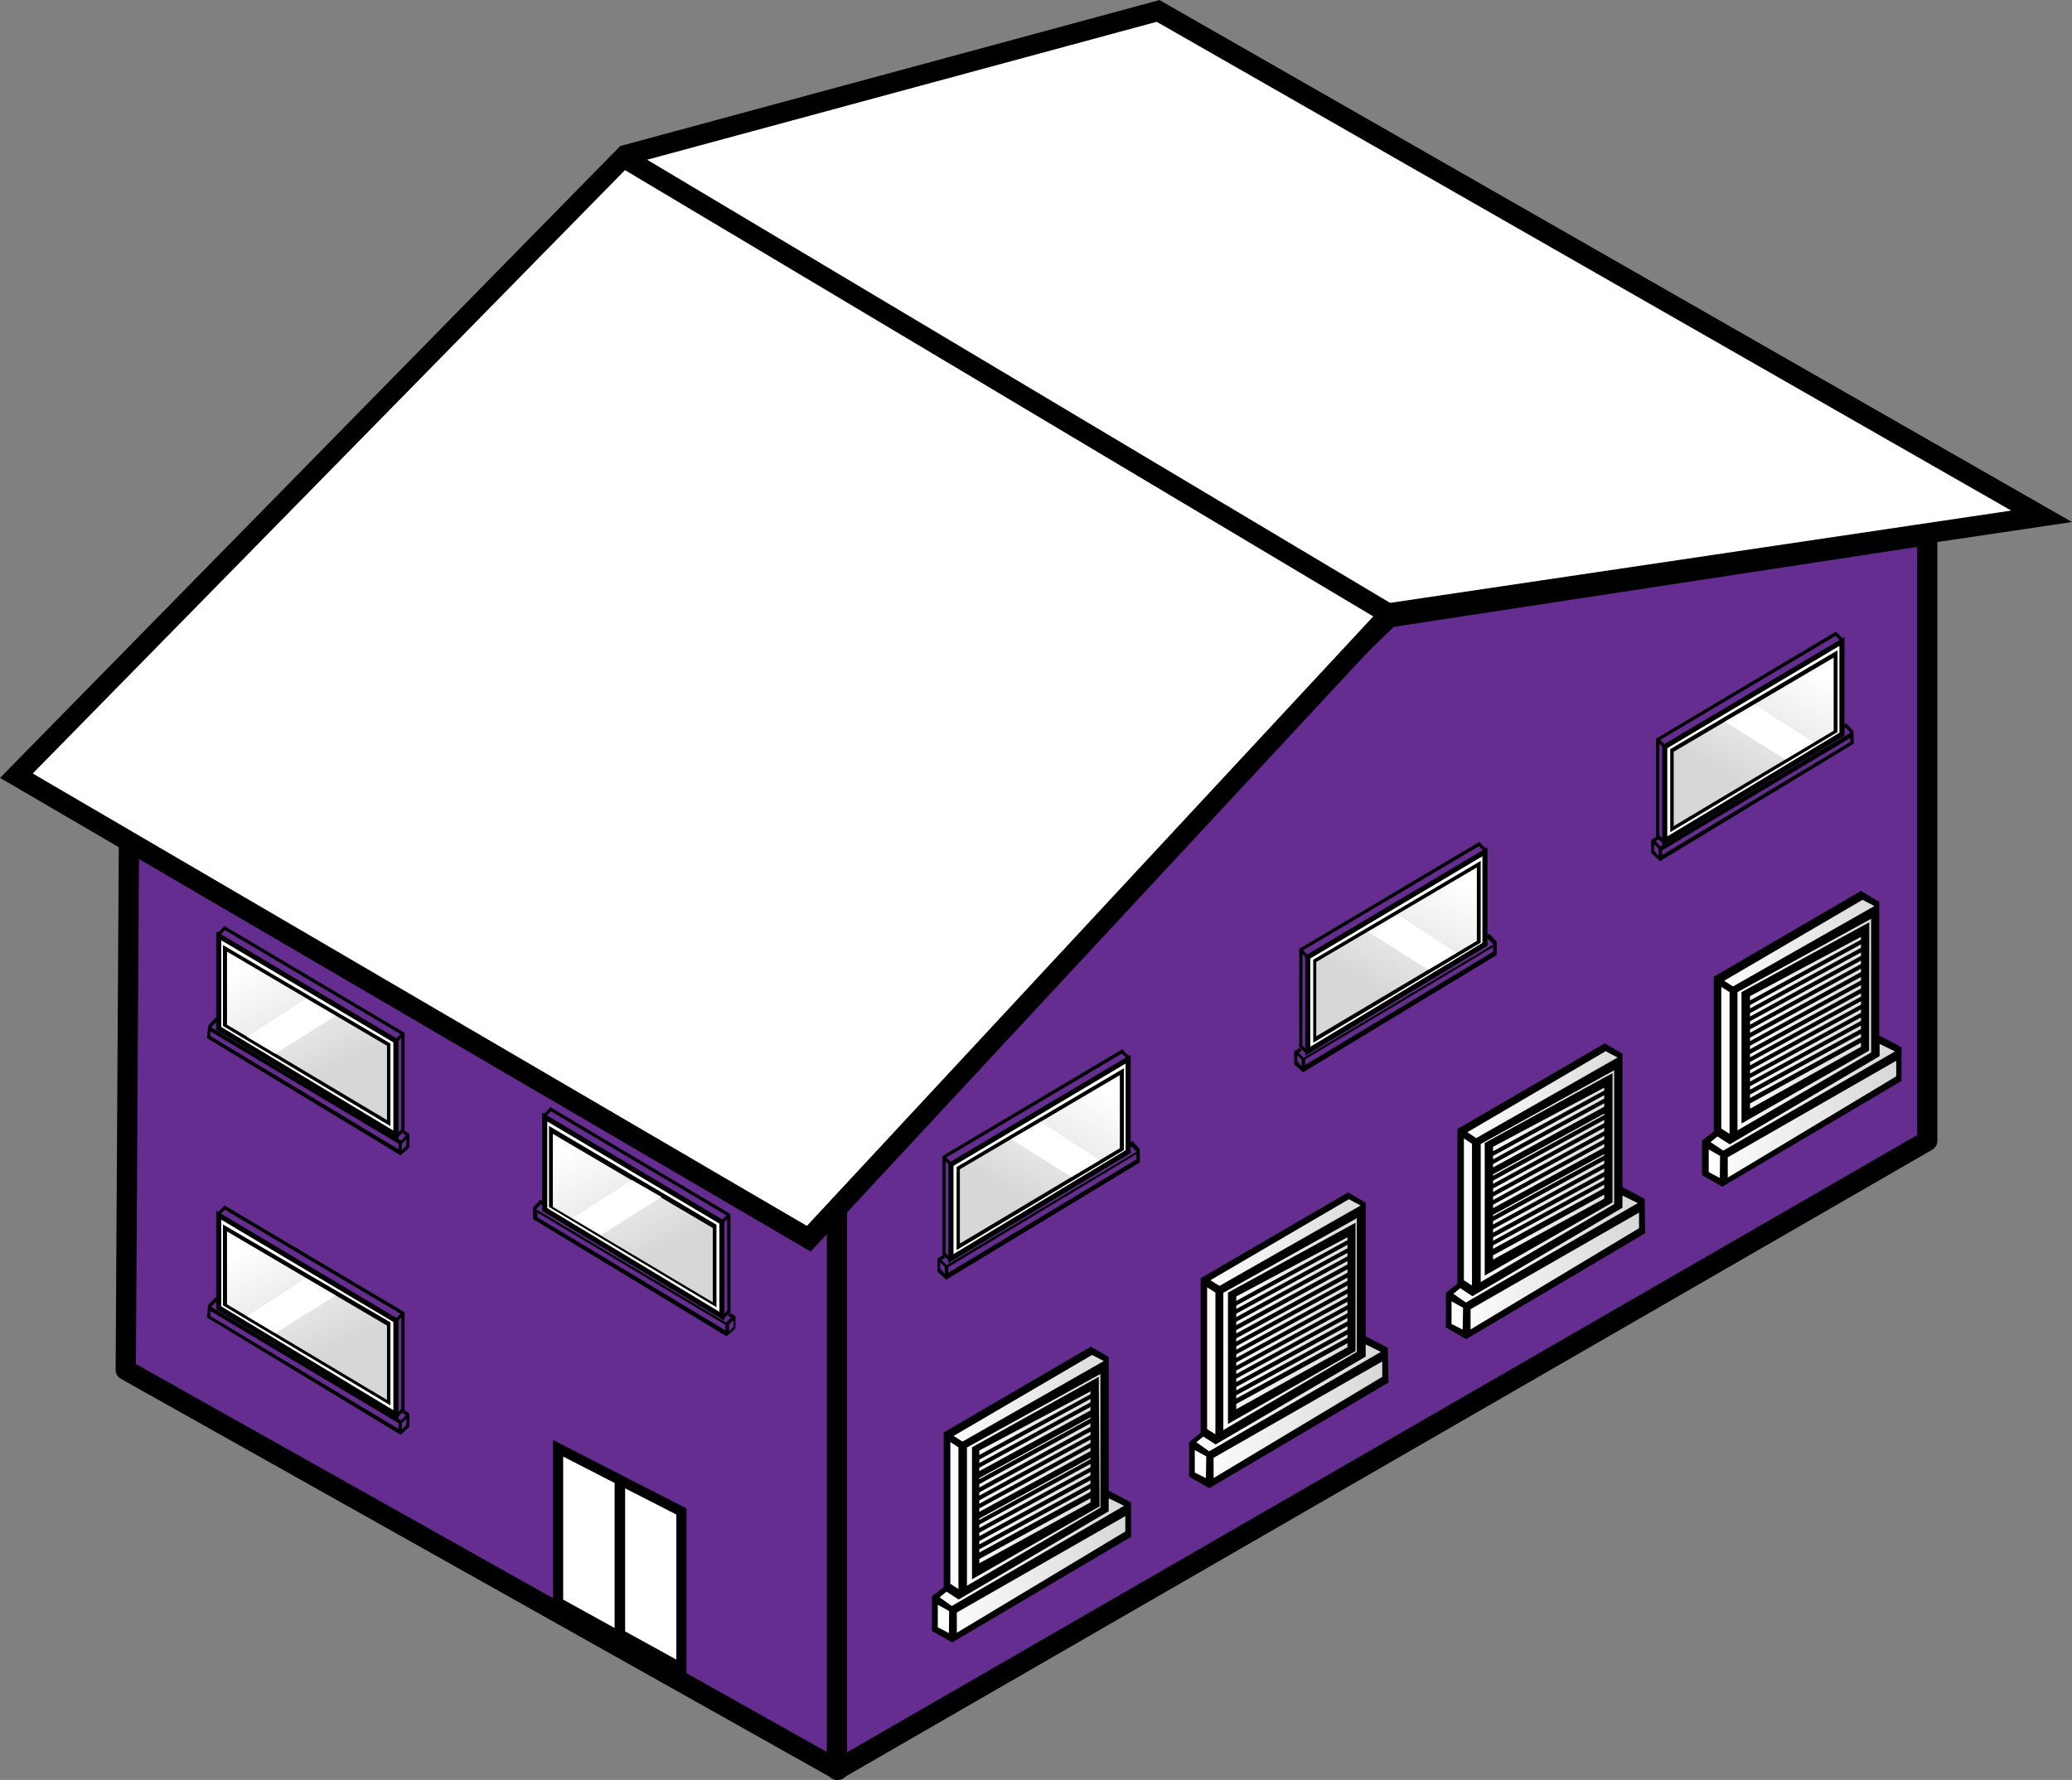 <svg xmlns="http://www.w3.org/2000/svg" xmlns:xlink="http://www.w3.org/1999/xlink" viewBox="0 0 102.32 87.91"><rect x="0" y="0" width="102.32" height="87.91" fill="#808080" stroke="none"/><defs><style>.cls-1{fill:#662d91;stroke-linejoin:round;}.cls-1,.cls-15,.cls-2,.cls-3{stroke:#000;}.cls-15,.cls-2,.cls-3,.cls-4{fill:#fff;}.cls-15,.cls-2,.cls-3{stroke-miterlimit:10;}.cls-2{stroke-width:0.5px;}.cls-3{stroke-width:0.25px;}.cls-5{fill:url(#New_Gradient_Swatch_3);}.cls-6{fill:url(#New_Gradient_Swatch_3-2);}.cls-7{fill:url(#New_Gradient_Swatch_3-3);}.cls-8{fill:url(#New_Gradient_Swatch_3-4);}.cls-9{fill:url(#New_Gradient_Swatch_3-5);}.cls-10{fill:url(#New_Gradient_Swatch_3-6);}.cls-11{fill:url(#New_Gradient_Swatch_3-7);}.cls-12{fill:url(#New_Gradient_Swatch_3-8);}.cls-13{fill:url(#New_Gradient_Swatch_3-9);}.cls-14{fill:url(#New_Gradient_Swatch_3-10);}</style><linearGradient id="New_Gradient_Swatch_3" x1="-1487.17" y1="53.33" x2="-1484.19" y2="59.14" gradientTransform="matrix(-1, 0, 0, 1, -1433.82, 0)" gradientUnits="userSpaceOnUse"><stop offset="0" stop-color="#fff"/><stop offset="1" stop-color="#d7d7d7"/></linearGradient><linearGradient id="New_Gradient_Swatch_3-2" x1="-1504.79" y1="43.09" x2="-1501.82" y2="48.9" xlink:href="#New_Gradient_Swatch_3"/><linearGradient id="New_Gradient_Swatch_3-3" x1="-458.09" y1="56.19" x2="-455.11" y2="61.99" gradientTransform="translate(487.34)" xlink:href="#New_Gradient_Swatch_3"/><linearGradient id="New_Gradient_Swatch_3-4" x1="-474.18" y1="47.24" x2="-471.2" y2="53.04" gradientTransform="translate(487.34)" xlink:href="#New_Gradient_Swatch_3"/><linearGradient id="New_Gradient_Swatch_3-5" x1="-474.18" y1="61.05" x2="-471.2" y2="66.85" gradientTransform="translate(487.34)" xlink:href="#New_Gradient_Swatch_3"/><linearGradient id="New_Gradient_Swatch_3-6" x1="-1522.42" y1="32.71" x2="-1519.44" y2="38.51" xlink:href="#New_Gradient_Swatch_3"/><linearGradient id="New_Gradient_Swatch_3-7" x1="46.1" y1="73.77" x2="55.74" y2="73.77" gradientTransform="matrix(1, 0, 0, 1, 0, 0)" xlink:href="#New_Gradient_Swatch_3"/><linearGradient id="New_Gradient_Swatch_3-8" x1="58.79" y1="66.13" x2="68.42" y2="66.13" gradientTransform="matrix(1, 0, 0, 1, 0, 0)" xlink:href="#New_Gradient_Swatch_3"/><linearGradient id="New_Gradient_Swatch_3-9" x1="71.47" y1="58.78" x2="81.1" y2="58.78" gradientTransform="matrix(1, 0, 0, 1, 0, 0)" xlink:href="#New_Gradient_Swatch_3"/><linearGradient id="New_Gradient_Swatch_3-10" x1="84.16" y1="51.29" x2="93.79" y2="51.29" gradientTransform="matrix(1, 0, 0, 1, 0, 0)" xlink:href="#New_Gradient_Swatch_3"/></defs><g id="Layer_2" data-name="Layer 2"><g id="Layer_1-2" data-name="Layer 1"><polygon class="cls-1" points="6.39 37.8 41.38 57.19 41.38 87.41 6.21 67.66 6.39 37.8"/><polygon class="cls-1" points="41.33 57 41.33 87.41 95.17 56.35 95.17 26.43 68.59 30.49 41.33 57"/><polygon class="cls-2" points="30.6 73.09 30.6 80.83 27.56 79.15 27.56 71.53 30.6 73.09"/><polygon class="cls-2" points="33.65 74.65 33.65 82.39 30.62 80.72 30.62 73.1 33.65 74.65"/><polygon class="cls-3" points="46.96 57.51 46.96 62.16 55.71 56.88 55.71 52.31 46.96 57.51"/><polygon class="cls-4" points="47.48 57.78 55.24 53.2 55.24 56.66 47.48 61.3 47.48 57.78"/><path d="M55,53.63v2.88l-7.26,4.35V57.92L55,53.63m.5-.87-8.26,4.88v4.1l8.26-4.94v-4Z"/><line class="cls-4" x1="46.6" y1="57.15" x2="46.96" y2="57.51"/><rect x="46.7" y="57.07" width="0.16" height="0.51" transform="translate(-26.84 49.88) rotate(-45.01)"/><rect x="46.68" y="61.8" width="0.16" height="0.51" transform="translate(-30.19 51.24) rotate(-45)"/><rect x="55.47" y="51.82" width="0.16" height="0.51" transform="translate(-20.55 54.53) rotate(-45)"/><polygon points="46.69 57.19 55.44 52.01 55.44 51.81 46.53 57.1 46.53 61.94 46.69 61.85 46.69 57.19"/><path d="M56.28,56.74l-.36-.38-.13.08v.2l.1,0,.24.24-9.38,5.6-.25-.25.18-.11-.12-.13-.27.17v.65l.44.39,9.56-5.79Zm-9.62,6.17-.23-.25v-.31l.22.22Zm9.46-5.65-9.29,5.6v-.28L56.12,57Z"/><path class="cls-5" d="M55.3,53.1v3.61l-7.9,4.71V57.75l7.9-4.65"/><polygon class="cls-4" points="54.31 57.3 51.41 55.42 49.93 56.26 52.91 58.13 54.31 57.3"/><polygon class="cls-3" points="64.58 47.27 64.58 51.92 73.33 46.64 73.33 42.07 64.58 47.27"/><polygon class="cls-4" points="65.1 47.54 72.87 42.96 72.87 46.41 65.1 51.06 65.1 47.54"/><path d="M72.62,43.39v2.88l-7.27,4.35V47.68l7.27-4.29m.5-.87L64.85,47.4v4.1l8.27-4.94v-4Z"/><line class="cls-4" x1="64.22" y1="46.91" x2="64.58" y2="47.27"/><rect x="64.32" y="46.83" width="0.16" height="0.51" transform="translate(-14.43 59.35) rotate(-45.01)"/><rect x="64.3" y="51.56" width="0.16" height="0.51" transform="translate(-17.78 60.7) rotate(-45)"/><rect x="73.1" y="41.58" width="0.16" height="0.51" transform="translate(-8.15 63.99) rotate(-45)"/><polygon points="64.32 46.95 73.07 41.77 73.07 41.57 64.16 46.86 64.16 51.7 64.31 51.61 64.32 46.95"/><path d="M73.91,46.5l-.36-.38-.14.08v.2l.1,0,.25.24-9.38,5.6-.25-.25.18-.11-.13-.13-.27.17v.65l.44.39,9.56-5.79Zm-9.63,6.17-.22-.25v-.31l.22.22ZM73.74,47l-9.29,5.6v-.28l9.29-5.55Z"/><path class="cls-6" d="M72.93,42.86v3.61L65,51.18V47.51l7.9-4.65"/><polygon class="cls-4" points="71.93 47.06 69.03 45.18 67.56 46.02 70.53 47.89 71.93 47.06"/><polygon class="cls-3" points="35.65 60.36 35.65 65.01 26.9 59.74 26.9 55.17 35.65 60.36"/><polygon class="cls-4" points="27.36 59.51 27.36 56.05 35.13 60.63 35.13 64.16 27.36 59.51"/><path d="M27.61,56.49l7.27,4.29v2.93l-7.27-4.34V56.49m-.5-.88v4l8.27,4.95V60.49l-8.27-4.88Z"/><line class="cls-4" x1="36.01" y1="60" x2="35.65" y2="60.36"/><rect x="35.57" y="60.1" width="0.51" height="0.16" transform="translate(-32.06 42.95) rotate(-44.99)"/><rect x="35.59" y="64.83" width="0.51" height="0.16" transform="translate(-35.4 44.36) rotate(-45)"/><rect x="26.8" y="54.85" width="0.51" height="0.16" transform="translate(-30.92 35.22) rotate(-45)"/><polygon points="35.91 60.05 27.16 54.86 27.16 54.67 36.07 59.96 36.07 64.8 35.92 64.7 35.91 60.05"/><path d="M26.32,60.21,35.88,66l.44-.39V65l-.27-.16-.13.13.18.1-.25.25-9.38-5.6.25-.24.1.06v-.21l-.14-.08-.36.38ZM36,65.42l.22-.21v.31l-.22.24Zm-9.46-5.53,9.29,5.55v.27l-9.29-5.59Z"/><path class="cls-7" d="M27.3,56l7.9,4.65v3.67l-7.9-4.71V56"/><polygon class="cls-4" points="28.3 60.16 31.2 58.28 32.67 59.12 29.7 60.99 28.3 60.16"/><polygon class="cls-3" points="19.55 51.41 19.55 56.06 10.8 50.79 10.8 46.22 19.55 51.41"/><polygon class="cls-4" points="11.27 50.56 11.27 47.1 19.03 51.69 19.03 55.21 11.27 50.56"/><path d="M11.51,47.54l7.27,4.29v2.93l-7.27-4.34V47.54m-.5-.87v4l8.27,4.95V51.54L11,46.67Z"/><line class="cls-4" x1="19.91" y1="51.05" x2="19.55" y2="51.41"/><rect x="19.48" y="51.15" width="0.51" height="0.16" transform="translate(-30.44 28.95) rotate(-44.99)"/><rect x="19.49" y="55.88" width="0.51" height="0.16" transform="translate(-33.79 30.36) rotate(-45)"/><rect x="10.7" y="45.9" width="0.51" height="0.16" transform="translate(-29.3 21.21) rotate(-45)"/><polygon points="19.82 51.1 11.06 45.91 11.06 45.72 19.98 51.01 19.98 55.85 19.82 55.75 19.82 51.1"/><path d="M10.22,51.27l9.56,5.79.44-.39V56L20,55.85l-.13.13.18.1-.25.25-9.37-5.59.24-.25.1.06v-.21l-.13-.08-.36.39Zm9.63,5.21.22-.22v.31l-.23.25Zm-9.46-5.54,9.29,5.55v.27l-9.29-5.59Z"/><path class="cls-8" d="M11.21,47l7.9,4.65v3.67l-7.9-4.71V47"/><polygon class="cls-4" points="12.2 51.21 15.1 49.33 16.57 50.17 13.6 52.04 12.2 51.21"/><polygon class="cls-3" points="19.55 65.22 19.55 69.87 10.8 64.59 10.8 60.02 19.55 65.22"/><polygon class="cls-4" points="11.27 64.37 11.27 60.91 19.03 65.49 19.03 69.01 11.27 64.37"/><path d="M11.51,61.35l7.27,4.28v2.94l-7.27-4.35V61.35m-.5-.88v4l8.27,4.94v-4.1L11,60.47Z"/><line class="cls-4" x1="19.91" y1="64.86" x2="19.55" y2="65.22"/><rect x="19.48" y="64.96" width="0.51" height="0.16" transform="translate(-40.2 32.99) rotate(-44.99)"/><rect x="19.49" y="69.69" width="0.51" height="0.16" transform="translate(-43.55 34.4) rotate(-45)"/><rect x="10.7" y="59.7" width="0.51" height="0.16" transform="translate(-39.06 25.26) rotate(-45)"/><polygon points="19.82 64.91 11.06 59.72 11.06 59.52 19.98 64.81 19.98 69.66 19.82 69.56 19.82 64.91"/><path d="M10.22,65.07l9.56,5.79.44-.39v-.65L20,69.65l-.13.14.18.1-.25.25-9.37-5.6.24-.24.1.06v-.21l-.13-.08-.36.38Zm9.63,5.21.22-.22v.31l-.23.25Zm-9.46-5.53,9.29,5.54v.28L10.39,65Z"/><path class="cls-9" d="M11.21,60.82l7.9,4.65v3.67l-7.9-4.72v-3.6"/><polygon class="cls-4" points="12.2 65.01 15.1 63.13 16.57 63.98 13.6 65.84 12.2 65.01"/><polygon class="cls-3" points="82.21 36.88 82.21 41.53 90.96 36.26 90.96 31.68 82.21 36.88"/><polygon class="cls-4" points="82.73 37.15 90.49 32.57 90.49 36.03 82.73 40.67 82.73 37.15"/><path d="M90.24,33v2.88L83,40.23V37.3L90.24,33m.5-.88L82.48,37v4.1l8.26-4.94v-4Z"/><line class="cls-4" x1="81.85" y1="36.52" x2="82.21" y2="36.88"/><rect x="81.95" y="36.45" width="0.16" height="0.51" transform="translate(-1.92 68.77) rotate(-45.01)"/><rect x="81.93" y="41.17" width="0.16" height="0.51" transform="translate(-5.28 70.12) rotate(-45)"/><rect x="90.72" y="31.19" width="0.16" height="0.51" transform="translate(4.36 73.42) rotate(-45)"/><polygon points="81.94 36.57 90.69 31.38 90.69 31.18 81.78 36.48 81.78 41.32 81.94 41.22 81.94 36.57"/><path d="M91.53,36.11l-.36-.38-.13.08V36l.1-.06.24.24L82,41.8l-.25-.25.18-.1-.12-.14-.27.17v.65l.44.4,9.56-5.8Zm-9.62,6.17L81.68,42v-.31l.22.22Zm9.46-5.64-9.29,5.59V42l9.29-5.55Z"/><path class="cls-10" d="M90.55,32.48v3.61l-7.9,4.71V37.13l7.9-4.65"/><polygon class="cls-4" points="89.56 36.67 86.66 34.8 85.18 35.64 88.16 37.51 89.56 36.67"/><path class="cls-11" d="M53.8,66.68l.84.43v6.63l1.1.55v1.55s-8.57,5-8.65,5-1-.35-1-.35V79l.63-.6,0-7.56Z"/><path d="M54.26,68,48,71.48V78l6.3-3.6Zm-.41,5.68-5.49,3v-.16l5.49-3Zm0-.4-5.49,3v-.17l5.49-3Zm0-.41-5.49,3v-.17l5.49-3Zm0-.4-5.49,3v-.17l5.49-3Zm0-.4-5.49,3V75l5.49-3Zm0-.4-5.49,3v-.17l5.49-3Zm0-.4-5.49,3v-.17l5.49-3Zm0-.4-5.49,3v-.16l5.49-3Zm0-.4-5.49,3v-.17l5.49-3Zm0-.41-5.49,3V73l5.49-3Zm0-.4-5.49,3v-.17l5.49-3Zm0-.4-5.49,3v-.17l5.49-3Zm0-.54v.14l-5.49,3v-.22Zm-5.49,8.49V77l5.49-3v.2Z"/><path d="M55.85,74.2l-1.1-.58,0-6.6-.88-.51-7.27,4.24v7.64l-.58.45,0,1.71,1,.57,8.84-5.22Zm-8.32-3-.44-.28,6.84-4,.58.3Zm6.81-3.34v6.6l-6.59,3.86V71.49ZM46.93,78.22v-7l.4.26v7l-.42-.27Zm-.07,2.44-.55-.29V79.26l.56.31Zm-.46-1.77.34-.28.6.39,7.41-4.36V74l.76.37L47,79.32Zm9.17-3.25-8.32,5v-1l8.32-4.76Z"/><path class="cls-12" d="M66.48,59l.85.43V66.1l1.09.55v1.56s-8.57,5-8.65,5-1-.36-1-.36V71.34l.63-.6-.06-7.55Z"/><path d="M66.94,60.39l-6.3,3.45v6.49l6.3-3.6Zm-.4,5.68-5.49,3v-.16l5.49-3Zm0-.4-5.49,3v-.17l5.49-3Zm0-.41-5.49,3v-.17l5.49-3Zm0-.4-5.49,3v-.17l5.49-3Zm0-.4-5.49,3v-.17l5.49-3Zm0-.4-5.49,3v-.17l5.49-3Zm0-.4-5.49,3v-.17l5.49-3Zm0-.4-5.49,3v-.16l5.49-3Zm0-.4-5.49,3v-.17l5.49-3Zm0-.41-5.49,3v-.17l5.49-3Zm0-.4-5.49,3v-.17l5.49-3Zm0-.4-5.49,3v-.17l5.49-3Zm0-.54v.14l-5.49,3v-.22ZM61.05,69.6v-.26l5.49-3v.2Z"/><path d="M68.53,66.56,67.44,66l0-6.6-.87-.51-7.28,4.24v7.64l-.57.45,0,1.71,1,.57,8.85-5.22Zm-8.31-3.05-.45-.28,6.84-4,.58.31ZM67,60.17v6.6l-6.59,3.86V63.85ZM59.61,70.58v-7l.41.26v7l-.43-.27ZM59.55,73,59,72.73V71.62l.57.31Zm-.47-1.77.34-.28.61.39L67.44,67v-.6l.75.37-8.48,4.91ZM68.26,68,59.93,73V72l8.33-4.76Z"/><path class="cls-13" d="M79.17,51.69l.84.44v6.63l1.09.54v1.56s-8.56,5-8.65,5-1-.36-1-.36V64l.63-.6,0-7.55Z"/><path d="M79.63,53l-6.31,3.45V63l6.31-3.61Zm-.41,5.68-5.49,3v-.17l5.49-3Zm0-.4-5.49,3v-.16l5.49-3Zm0-.4-5.49,3v-.17l5.49-3Zm0-.4-5.49,3v-.17l5.49-3Zm0-.41-5.49,3V60l5.49-3Zm0-.4-5.49,3v-.17l5.49-3Zm0-.4-5.49,3v-.17l5.49-3Zm0-.4-5.49,3v-.17l5.49-3Zm0-.4-5.49,3v-.16l5.49-3Zm0-.4-5.49,3V58l5.49-3Zm0-.41-5.49,3v-.17l5.49-3Zm0-.4-5.49,3v-.17l5.49-3Zm0-.54v.14l-5.49,3v-.22Zm-5.49,8.49V62l5.49-3v.2Z"/><path d="M81.22,59.21l-1.1-.58,0-6.59-.87-.51-7.28,4.23V63.4l-.57.45,0,1.71,1,.58,8.84-5.23Zm-8.32-3-.44-.29,6.83-4,.59.31Zm6.81-3.35v6.61l-6.59,3.85V56.5ZM72.29,63.23l0-7,.4.26v7l-.42-.27Zm-.06,2.44-.55-.28,0-1.12.57.32Zm-.46-1.77.34-.28.6.4,7.41-4.37v-.6l.76.37-8.49,4.91Zm9.17-3.24-8.32,5v-1l8.32-4.77Z"/><path class="cls-14" d="M91.85,44.2l.85.43v6.63l1.09.55v1.55s-8.57,5-8.65,5-1-.35-1-.35V56.5l.62-.6,0-7.56Z"/><path d="M92.31,45.55,86,49v6.49l6.3-3.6Zm-.41,5.68-5.48,3v-.17l5.48-3Zm0-.41-5.48,3v-.17l5.48-3Zm0-.4-5.48,3v-.17l5.48-3Zm0-.4-5.48,3v-.17l5.48-3Zm0-.4-5.48,3v-.17l5.48-3Zm0-.4-5.48,3v-.16l5.48-3Zm0-.4-5.48,3v-.17l5.48-3Zm0-.4-5.48,3v-.17l5.48-3Zm0-.41-5.48,3v-.17l5.48-3Zm0-.4-5.48,3v-.17l5.48-3Zm0-.4-5.48,3v-.17l5.48-3Zm0-.4-5.48,3v-.17l5.48-3Zm0-.54v.14l-5.48,3v-.21Zm-5.48,8.49V54.5l5.48-3v.2Z"/><path d="M93.9,51.72l-1.1-.58,0-6.6L91.9,44l-7.27,4.24v7.64l-.58.45,0,1.71,1,.57,8.85-5.22Zm-8.32-3-.44-.28,6.84-4,.58.31Zm6.82-3.34v6.6l-6.6,3.85V49ZM85,55.74v-7l.41.26V56L85,55.74Zm-.07,2.44-.55-.29V56.77l.56.32Zm-.46-1.77.34-.28.61.39,7.4-4.36v-.6l.76.37-8.48,4.9Zm9.17-3.25-8.32,5v-1l8.32-4.77Z"/><polygon class="cls-15" points="100.82 25.5 68.65 30.28 39.94 61.18 0.81 38.31 30.89 7.66 57.19 0.54 100.82 25.5"/><line class="cls-15" x1="68.7" y1="30.39" x2="30.83" y2="7.8"/></g></g></svg>